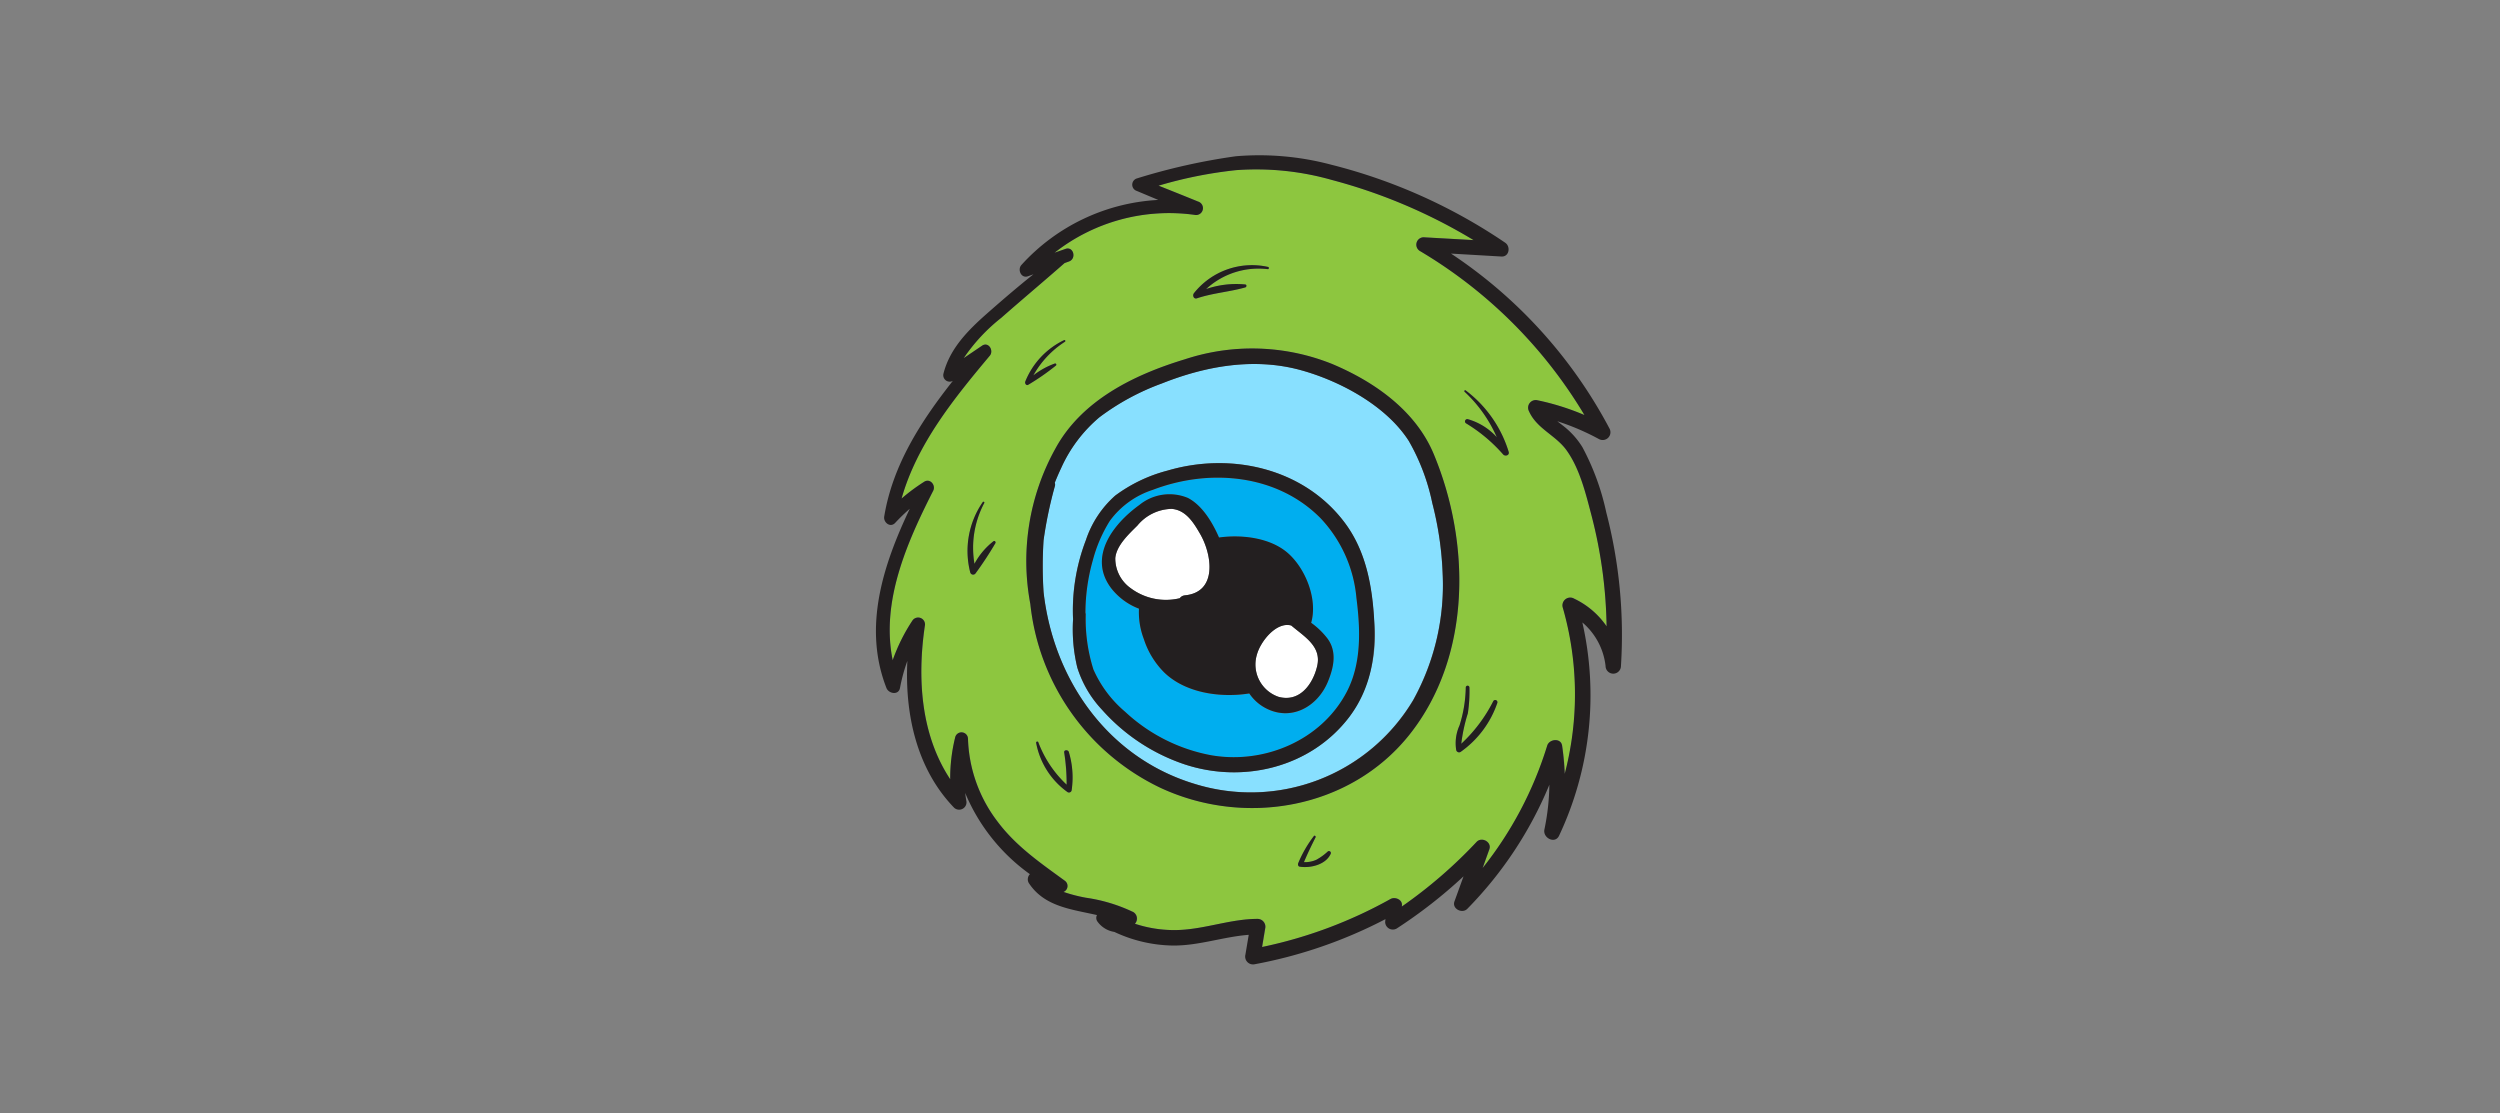 <svg xmlns="http://www.w3.org/2000/svg" width="274" height="122" viewBox="0 0 274 122">
  <rect x="0" y="0" width="274" height="122" fill="#808080" stroke="none"/>
  <g id="Grupo_28" data-name="Grupo 28" transform="translate(-503 -1557)">
    <rect id="Rectángulo_89" data-name="Rectángulo 89" width="274" height="122" transform="translate(503 1557)" fill="none"/>
    <g id="doodle-102" transform="translate(566.103 1563.178)">
      <path id="Trazado_333" data-name="Trazado 333" d="M116.875,51.6c-1.175-1.622-3.248-2.341-4.087-4.234a.837.837,0,0,1,.928-1.216,27.442,27.442,0,0,1,5.147,1.61,51.752,51.752,0,0,0-18.037-17.985.809.809,0,0,1,.405-1.5l5.481.309a59.359,59.359,0,0,0-15.532-6.594A30.346,30.346,0,0,0,80.67,20.919a47.964,47.964,0,0,0-8.481,1.7q2.165.863,4.338,1.743a.755.755,0,0,1-.4,1.455,20.34,20.34,0,0,0-15.342,4.154l1.2-.421c.877-.309,1.237,1.069.382,1.38l-.486.176c-2.3,2.018-4.64,3.979-6.939,6a19.632,19.632,0,0,0-4.114,4.415l2.01-1.361c.705-.478,1.321.532.847,1.1-3.939,4.7-7.98,9.681-9.661,15.645a21.3,21.3,0,0,1,2.484-1.839c.643-.407,1.293.377.984.985-2.9,5.7-5.748,12.171-4.439,18.575A19.769,19.769,0,0,1,45.21,70.3a.754.754,0,0,1,1.37.577c-.849,5.741-.447,11.93,2.784,16.8a18.521,18.521,0,0,1,.554-4.64.712.712,0,0,1,1.392.189,15.67,15.67,0,0,0,3.248,9.1c2.011,2.68,4.683,4.519,7.351,6.463a.705.705,0,0,1-.128,1.237,17.066,17.066,0,0,0,2.465.636,17.965,17.965,0,0,1,5.2,1.574.829.829,0,0,1,.173,1.276,13.627,13.627,0,0,0,4.94.68c2.88-.139,5.615-1.211,8.515-1.211a.86.86,0,0,1,.817,1.07q-.169,1-.336,2.01A49.56,49.56,0,0,0,97.628,100.8c.5-.281,1.327.063,1.257.721,0,.032-.008.067-.011.1a51.633,51.633,0,0,0,8.2-7.088.839.839,0,0,1,1.392.807c-.247.688-.492,1.376-.739,2.065A40.76,40.76,0,0,0,114.8,83.99c.223-.732,1.5-.877,1.633,0a28.653,28.653,0,0,1,.288,3.093,34.42,34.42,0,0,0-.227-18.266.853.853,0,0,1,1.237-.95,8.97,8.97,0,0,1,3.566,3.048,51.12,51.12,0,0,0-1.624-12.038C119.017,56.463,118.367,53.655,116.875,51.6ZM54.313,61.8A38.571,38.571,0,0,1,52.148,65.1a.328.328,0,0,1-.592-.076,9.423,9.423,0,0,1,1.378-7.733.1.1,0,0,1,.165.1,10.393,10.393,0,0,0-1.083,6.676A7.819,7.819,0,0,1,54.1,61.588c.136-.093.268.088.209.218ZM76.065,34.416a8.125,8.125,0,0,1,8.129-2.884c.138.028.107.263-.032.244a8.467,8.467,0,0,0-6.755,2.179,10.18,10.18,0,0,1,4.3-.5c.169.026.145.277,0,.319-1.757.493-3.557.609-5.314,1.2-.345.118-.51-.319-.323-.552ZM57.582,44.081a8.583,8.583,0,0,1,4.238-4.522.1.1,0,0,1,.1.176,10.362,10.362,0,0,0-3.457,3.681,8.608,8.608,0,0,1,2.357-1.3.13.13,0,0,1,.125.217,25.946,25.946,0,0,1-3.019,2.1C57.7,44.6,57.5,44.287,57.582,44.081Zm5.076,44.769a.3.3,0,0,1-.5.206,8.62,8.62,0,0,1-3.4-5.387.127.127,0,0,1,.234-.063A12.285,12.285,0,0,0,62.1,88.274a21.454,21.454,0,0,0-.269-3.531c-.039-.3.408-.309.5-.067a9.548,9.548,0,0,1,.326,4.174Zm28.4,7c-.544,1.2-2.224,1.587-3.4,1.406-.19-.029-.22-.255-.155-.394A13.074,13.074,0,0,1,89.218,93.9c.085-.11.238.031.182.142-.452.894-.888,1.8-1.274,2.72a3.075,3.075,0,0,0,1.335-.249,6.008,6.008,0,0,0,1.274-.917.212.212,0,0,1,.326.255ZM72.364,88.6A25.27,25.27,0,0,1,58.136,68.472a25.379,25.379,0,0,1,2.73-17c2.873-5.326,8.637-8.13,14.228-9.822a23.549,23.549,0,0,1,16.107.515c4.64,1.949,9.163,5.119,11.149,9.89,4.057,9.743,4.14,22.171-2.658,30.723C93.2,90.943,81.62,92.916,72.364,88.6Zm36.962-9.3a10.865,10.865,0,0,1-4.035,5.393.325.325,0,0,1-.475-.192,4.776,4.776,0,0,1,.36-2.713,14.551,14.551,0,0,0,.685-4.159.2.2,0,0,1,.4,0,15.689,15.689,0,0,1-.175,2.838,18.059,18.059,0,0,0-.718,3.328,16.576,16.576,0,0,0,3.514-4.683.243.243,0,0,1,.438.187Zm.608-27.253a17.338,17.338,0,0,0-4.021-3.368.252.252,0,0,1,.193-.464,6.816,6.816,0,0,1,3.155,1.97,14.938,14.938,0,0,0-3.531-4.98c-.077-.071.028-.212.113-.155a13.282,13.282,0,0,1,4.715,6.735c.128.4-.413.547-.629.261Z" transform="translate(-8.313 -8.452)" fill="#8dc63f"/>
      <path id="Trazado_334" data-name="Trazado 334" d="M194.908,181.816a36.218,36.218,0,0,0-1.137-7.733,23.025,23.025,0,0,0-2.573-6.8c-2.474-3.866-7.525-6.574-11.837-7.762-5.1-1.4-10.4-.464-15.233,1.461a26.327,26.327,0,0,0-6.831,3.7,15.617,15.617,0,0,0-4.216,5.6c-.247.52-.475,1.05-.688,1.587a.541.541,0,0,1,.026.323,45.593,45.593,0,0,0-1.251,5.977,45.7,45.7,0,0,0,0,5.674c1.083,9.525,6.959,18.094,16.5,21.007a20.713,20.713,0,0,0,24.012-9.177A26.014,26.014,0,0,0,194.908,181.816Zm-10.226,15.711c-4.2,5.527-11.6,7.346-18.068,5.2a21.061,21.061,0,0,1-9.032-5.974,12,12,0,0,1-2.716-4.629,18.137,18.137,0,0,1-.464-5.285,21.517,21.517,0,0,1,1.41-8.695,11.225,11.225,0,0,1,3.209-4.867,16.591,16.591,0,0,1,5.714-2.736c6.959-2.062,14.943-.278,19.426,5.685,2.382,3.169,3.051,7.071,3.248,10.946A15.249,15.249,0,0,1,184.682,197.527Z" transform="translate(-99.902 -125.137)" fill="#88e0ff"/>
      <path id="Trazado_335" data-name="Trazado 335" d="M207.174,243.909c-4.794-4.862-12.218-5.486-18.382-3.127a9.407,9.407,0,0,0-4.723,3.4,15.421,15.421,0,0,0-1.856,4.282,21.282,21.282,0,0,0-.823,5.79.859.859,0,0,1,.031.187,18.422,18.422,0,0,0,.844,6.031,12.946,12.946,0,0,0,3.477,4.64,18.855,18.855,0,0,0,9.421,4.763c5.809,1.016,12.1-1.629,14.881-6.967,1.632-3.138,1.482-6.868,1.05-10.281A14.614,14.614,0,0,0,207.174,243.909Zm.792,17.9c-1.138,2.77-4.066,4.426-6.916,2.861a4.915,4.915,0,0,1-1.709-1.568.621.621,0,0,1-.08.019c-3.093.472-6.882-.051-9.216-2.29a9.109,9.109,0,0,1-2.253-3.675,8.234,8.234,0,0,1-.537-3.337,7.038,7.038,0,0,1-3-2.187c-2.629-3.4.1-7.057,3.037-9.173a5.221,5.221,0,0,1,5.336-.773c1.587.821,2.7,2.714,3.4,4.33,2.487-.339,5.558.019,7.479,1.65,1.986,1.687,3.351,5.1,2.629,7.666,0,.011-.008.02-.011.031a8.383,8.383,0,0,1,1.808,1.74C208.98,258.545,208.6,260.26,207.966,261.807Z" transform="translate(-125.528 -193.272)" fill="#00aeef"/>
      <path id="Trazado_336" data-name="Trazado 336" d="M305.913,343.813c-1.612-.448-3.375,1.721-3.774,3.217a3.745,3.745,0,0,0,2.379,4.6c2.3.628,3.758-1.359,4.233-3.359C309.264,346.111,307.357,345.048,305.913,343.813Z" transform="translate(-227.493 -281.442)" fill="#fff"/>
      <path id="Trazado_337" data-name="Trazado 337" d="M208.662,261.484a4.985,4.985,0,0,0-3.761,1.826c-.928.928-2.3,2.184-2.425,3.569a4,4,0,0,0,1.712,3.314,6.486,6.486,0,0,0,5.359,1.083.75.75,0,0,1,.535-.309c3.608-.328,3.011-4.426,1.718-6.684C211.087,263.031,210.227,261.609,208.662,261.484Z" transform="translate(-143.343 -211.888)" fill="#fff"/>
      <path id="Trazado_338" data-name="Trazado 338" d="M110.332,42.838a8.764,8.764,0,0,0-2.122-2.355c-.212-.167-.424-.328-.633-.492a26.547,26.547,0,0,1,4.568,1.955.851.851,0,0,0,1.154-1.154A52.326,52.326,0,0,0,95.926,21.615q2.765.162,5.529.322c.86.049,1.033-1.095.411-1.514a59.89,59.89,0,0,0-19.06-8.548,30.651,30.651,0,0,0-10.456-.928A68.028,68.028,0,0,0,61.493,13.38a.718.718,0,0,0,0,1.37q1.174.493,2.349.984a21.806,21.806,0,0,0-15,7.13c-.456.509-.025,1.508.721,1.237l.6-.217c-1.727,1.378-3.4,2.813-5.065,4.279C43.016,30,41,32.006,40.3,34.774a.708.708,0,0,0,1.028.792c-3.5,4.434-6.588,9.214-7.521,14.865-.108.648.667,1.273,1.2.7a20.305,20.305,0,0,1,1.6-1.547c-2.921,6.16-5.161,12.969-2.556,19.641.246.631,1.328.826,1.485,0a18.792,18.792,0,0,1,.809-2.965c-.289,5.806,1,11.816,5.119,16.084a.807.807,0,0,0,1.339-.773q-.074-.422-.122-.841a20.772,20.772,0,0,0,7.091,8.9.815.815,0,0,0-.124.963c1.7,2.607,4.674,2.88,7.477,3.52a.674.674,0,0,0,.06.721,2.8,2.8,0,0,0,1.845,1.126,15.527,15.527,0,0,0,6.316,1.492c2.861.053,5.585-.959,8.412-1.172l-.367,2.185A.86.86,0,0,0,74.428,99.5,51.148,51.148,0,0,0,88.743,94.56l-.032.309a.841.841,0,0,0,1.257.722A53.531,53.531,0,0,0,97.3,89.87c-.331.914-.659,1.83-.993,2.742-.3.812.844,1.392,1.406.818a42.53,42.53,0,0,0,8.995-13.6,25.5,25.5,0,0,1-.544,4.906c-.193.919,1.16,1.632,1.608.679a36.124,36.124,0,0,0,2.552-23.374,7.332,7.332,0,0,1,2.543,4.771.843.843,0,0,0,1.686,0,53.289,53.289,0,0,0-1.607-16.822A27.135,27.135,0,0,0,110.332,42.838ZM109.4,59.421a.854.854,0,0,0-1.237.95,34.42,34.42,0,0,1,.226,18.266,28.653,28.653,0,0,0-.288-3.093c-.131-.877-1.41-.732-1.633,0A40.76,40.76,0,0,1,99.39,88.96c.247-.688.492-1.376.739-2.065.285-.789-.838-1.392-1.392-.807a51.633,51.633,0,0,1-8.2,7.088.309.309,0,0,1,.011-.1c.07-.657-.753-1-1.257-.721a49.56,49.56,0,0,1-14.073,5.258q.167-1,.336-2.01a.86.86,0,0,0-.817-1.07c-2.9,0-5.636,1.072-8.515,1.211a13.626,13.626,0,0,1-4.94-.68.833.833,0,0,0-.173-1.276,17.907,17.907,0,0,0-5.2-1.574,17.069,17.069,0,0,1-2.451-.636.705.705,0,0,0,.128-1.237c-2.668-1.944-5.346-3.783-7.351-6.463a15.712,15.712,0,0,1-3.248-9.1.712.712,0,0,0-1.392-.189,18.521,18.521,0,0,0-.554,4.64c-3.226-4.87-3.628-11.059-2.784-16.8a.754.754,0,0,0-1.37-.577,19.769,19.769,0,0,0-2.151,4.33c-1.31-6.4,1.539-12.872,4.439-18.575.309-.608-.34-1.392-.984-.985A21.3,21.3,0,0,0,35.71,48.46C37.4,42.49,41.439,37.51,45.378,32.81c.473-.566-.142-1.576-.847-1.1l-2.01,1.361a19.64,19.64,0,0,1,4.114-4.415c2.3-2.021,4.64-3.982,6.939-6l.486-.176c.855-.309.495-1.684-.382-1.38l-1.2.419a20.31,20.31,0,0,1,15.335-4.149.755.755,0,0,0,.4-1.455q-2.165-.883-4.338-1.743a46.957,46.957,0,0,1,8.481-1.7A30.272,30.272,0,0,1,82.86,13.543,59.359,59.359,0,0,1,98.4,20.138l-5.481-.309a.809.809,0,0,0-.405,1.5,51.752,51.752,0,0,1,18.037,17.98,27.442,27.442,0,0,0-5.139-1.616.834.834,0,0,0-.928,1.216c.846,1.893,2.912,2.612,4.088,4.234,1.492,2.057,2.147,4.865,2.784,7.286a51.12,51.12,0,0,1,1.624,12.038,8.97,8.97,0,0,0-3.582-3.042Z" fill="#231f20"/>
      <path id="Trazado_339" data-name="Trazado 339" d="M215.961,265.067c0-.011.008-.02.011-.031.722-2.57-.643-5.979-2.629-7.666-1.921-1.632-4.992-1.989-7.479-1.65-.7-1.613-1.82-3.506-3.4-4.33a5.224,5.224,0,0,0-5.336.773c-2.938,2.116-5.674,5.773-3.037,9.173a7.038,7.038,0,0,0,3,2.187,8.234,8.234,0,0,0,.537,3.337,9.11,9.11,0,0,0,2.253,3.675c2.334,2.239,6.121,2.762,9.216,2.29a.625.625,0,0,0,.08-.019,4.915,4.915,0,0,0,1.709,1.568c2.85,1.565,5.778-.091,6.916-2.861.633-1.547,1.015-3.248-.037-4.7A8.383,8.383,0,0,0,215.961,265.067Zm-13.86-3a.75.75,0,0,0-.535.309,6.442,6.442,0,0,1-5.359-1.083,3.993,3.993,0,0,1-1.712-3.314c.128-1.392,1.492-2.637,2.425-3.569a4.985,4.985,0,0,1,3.761-1.826c1.565.125,2.425,1.547,3.138,2.784C205.112,257.636,205.709,261.734,202.1,262.062Zm14.519,7.762c-.475,2-1.935,3.987-4.233,3.359a3.746,3.746,0,0,1-2.379-4.6c.4-1.5,2.165-3.665,3.774-3.217C215.227,266.6,217.134,267.659,216.62,269.824Z" transform="translate(-135.363 -202.99)" fill="#231f20"/>
      <path id="Trazado_340" data-name="Trazado 340" d="M202.269,235.628c-4.485-5.963-12.467-7.747-19.426-5.685a16.591,16.591,0,0,0-5.714,2.736,11.225,11.225,0,0,0-3.209,4.867,21.517,21.517,0,0,0-1.41,8.695,17.727,17.727,0,0,0,.464,5.285,12,12,0,0,0,2.716,4.629,21.061,21.061,0,0,0,9.032,5.974c6.468,2.147,13.872.328,18.068-5.2,2.292-3.02,2.928-6.63,2.736-10.354C205.321,242.7,204.651,238.8,202.269,235.628Zm.246,18.538c-2.776,5.339-9.072,7.983-14.881,6.967a18.892,18.892,0,0,1-9.421-4.763,12.858,12.858,0,0,1-3.477-4.64,18.44,18.44,0,0,1-.844-6.031.859.859,0,0,0-.031-.187,21.282,21.282,0,0,1,.823-5.79,15.606,15.606,0,0,1,1.856-4.282,9.434,9.434,0,0,1,4.723-3.4c6.166-2.358,13.588-1.735,18.382,3.127a14.592,14.592,0,0,1,3.917,8.71C204,247.3,204.147,251.029,202.515,254.167Z" transform="translate(-118.002 -184.538)" fill="#231f20"/>
      <path id="Trazado_341" data-name="Trazado 341" d="M183.914,159.486c-1.986-4.771-6.5-7.941-11.149-9.89a23.517,23.517,0,0,0-16.109-.515c-5.586,1.692-11.35,4.5-14.228,9.822a25.393,25.393,0,0,0-2.73,17.012,25.254,25.254,0,0,0,14.228,20.124c9.256,4.33,20.836,2.348,27.33-5.821C188.051,181.657,187.971,169.233,183.914,159.486Zm-26.265,36.121c-9.541-2.918-15.421-11.481-16.5-21.007a43.415,43.415,0,0,1,0-5.674,45.489,45.489,0,0,1,1.251-5.977.541.541,0,0,0-.026-.323c.213-.537.441-1.067.688-1.587a15.635,15.635,0,0,1,4.216-5.6,26.427,26.427,0,0,1,6.831-3.7c4.834-1.924,10.133-2.864,15.233-1.461,4.312,1.188,9.363,3.9,11.837,7.762a23.01,23.01,0,0,1,2.573,6.8,36.22,36.22,0,0,1,1.137,7.733,26.049,26.049,0,0,1-3.22,13.863A20.724,20.724,0,0,1,157.649,195.606Z" transform="translate(-89.875 -115.887)" fill="#231f20"/>
      <path id="Trazado_342" data-name="Trazado 342" d="M450.036,177.449c-.085-.065-.19.076-.113.155a14.938,14.938,0,0,1,3.531,4.98,6.791,6.791,0,0,0-3.155-1.97.252.252,0,0,0-.193.464,17.25,17.25,0,0,1,4.021,3.368c.217.286.758.141.629-.264a13.282,13.282,0,0,0-4.72-6.732Z" transform="translate(-352.509 -140.844)" fill="#231f20"/>
      <path id="Trazado_343" data-name="Trazado 343" d="M258.166,92.47c1.751-.588,3.557-.7,5.314-1.2.145-.042.169-.292,0-.319a10.2,10.2,0,0,0-4.3.5,8.467,8.467,0,0,1,6.755-2.179c.139.019.17-.217.032-.244a8.125,8.125,0,0,0-8.129,2.884C257.656,92.15,257.822,92.586,258.166,92.47Z" transform="translate(-190.092 -65.951)" fill="#231f20"/>
      <path id="Trazado_344" data-name="Trazado 344" d="M138.989,146.784a25.948,25.948,0,0,0,3.019-2.1.13.13,0,0,0-.125-.217,8.527,8.527,0,0,0-2.357,1.3,10.361,10.361,0,0,1,3.457-3.681.1.1,0,1,0-.1-.176,8.588,8.588,0,0,0-4.237,4.522C138.556,146.641,138.755,146.951,138.989,146.784Z" transform="translate(-89.373 -110.805)" fill="#231f20"/>
      <path id="Trazado_345" data-name="Trazado 345" d="M100.724,260.729a7.8,7.8,0,0,0-2.088,2.474,10.433,10.433,0,0,1,1.083-6.676.1.1,0,0,0-.165-.1,9.423,9.423,0,0,0-1.378,7.733.328.328,0,0,0,.592.076,39.326,39.326,0,0,0,2.165-3.294C101,260.814,100.865,260.633,100.724,260.729Z" transform="translate(-54.938 -207.59)" fill="#231f20"/>
      <path id="Trazado_346" data-name="Trazado 346" d="M149.5,427.617a21.624,21.624,0,0,1,.269,3.531,12.286,12.286,0,0,1-3.112-4.667.127.127,0,0,0-.234.063,8.548,8.548,0,0,0,3.4,5.387.3.3,0,0,0,.5-.206,9.672,9.672,0,0,0-.319-4.176C149.912,427.3,149.457,427.317,149.5,427.617Z" transform="translate(-95.967 -351.326)" fill="#231f20"/>
      <path id="Trazado_347" data-name="Trazado 347" d="M335.292,494.859a6.13,6.13,0,0,1-1.274.917,3.075,3.075,0,0,1-1.335.249c.387-.928.823-1.826,1.274-2.72.056-.111-.1-.252-.183-.142a13.074,13.074,0,0,0-1.714,2.963c-.059.139-.029.365.155.394,1.177.181,2.856-.206,3.4-1.406a.212.212,0,0,0-.326-.255Z" transform="translate(-252.874 -407.711)" fill="#231f20"/>
      <path id="Trazado_348" data-name="Trazado 348" d="M447.752,388.59a16.575,16.575,0,0,1-3.514,4.683,18.06,18.06,0,0,1,.718-3.328,15.687,15.687,0,0,0,.175-2.838.2.2,0,0,0-.4,0,14.551,14.551,0,0,1-.685,4.159,4.711,4.711,0,0,0-.36,2.713.325.325,0,0,0,.475.192,10.847,10.847,0,0,0,4.035-5.393.243.243,0,0,0-.442-.187Z" transform="translate(-347.186 -317.936)" fill="#231f20"/>
    </g>
  </g>
</svg>
